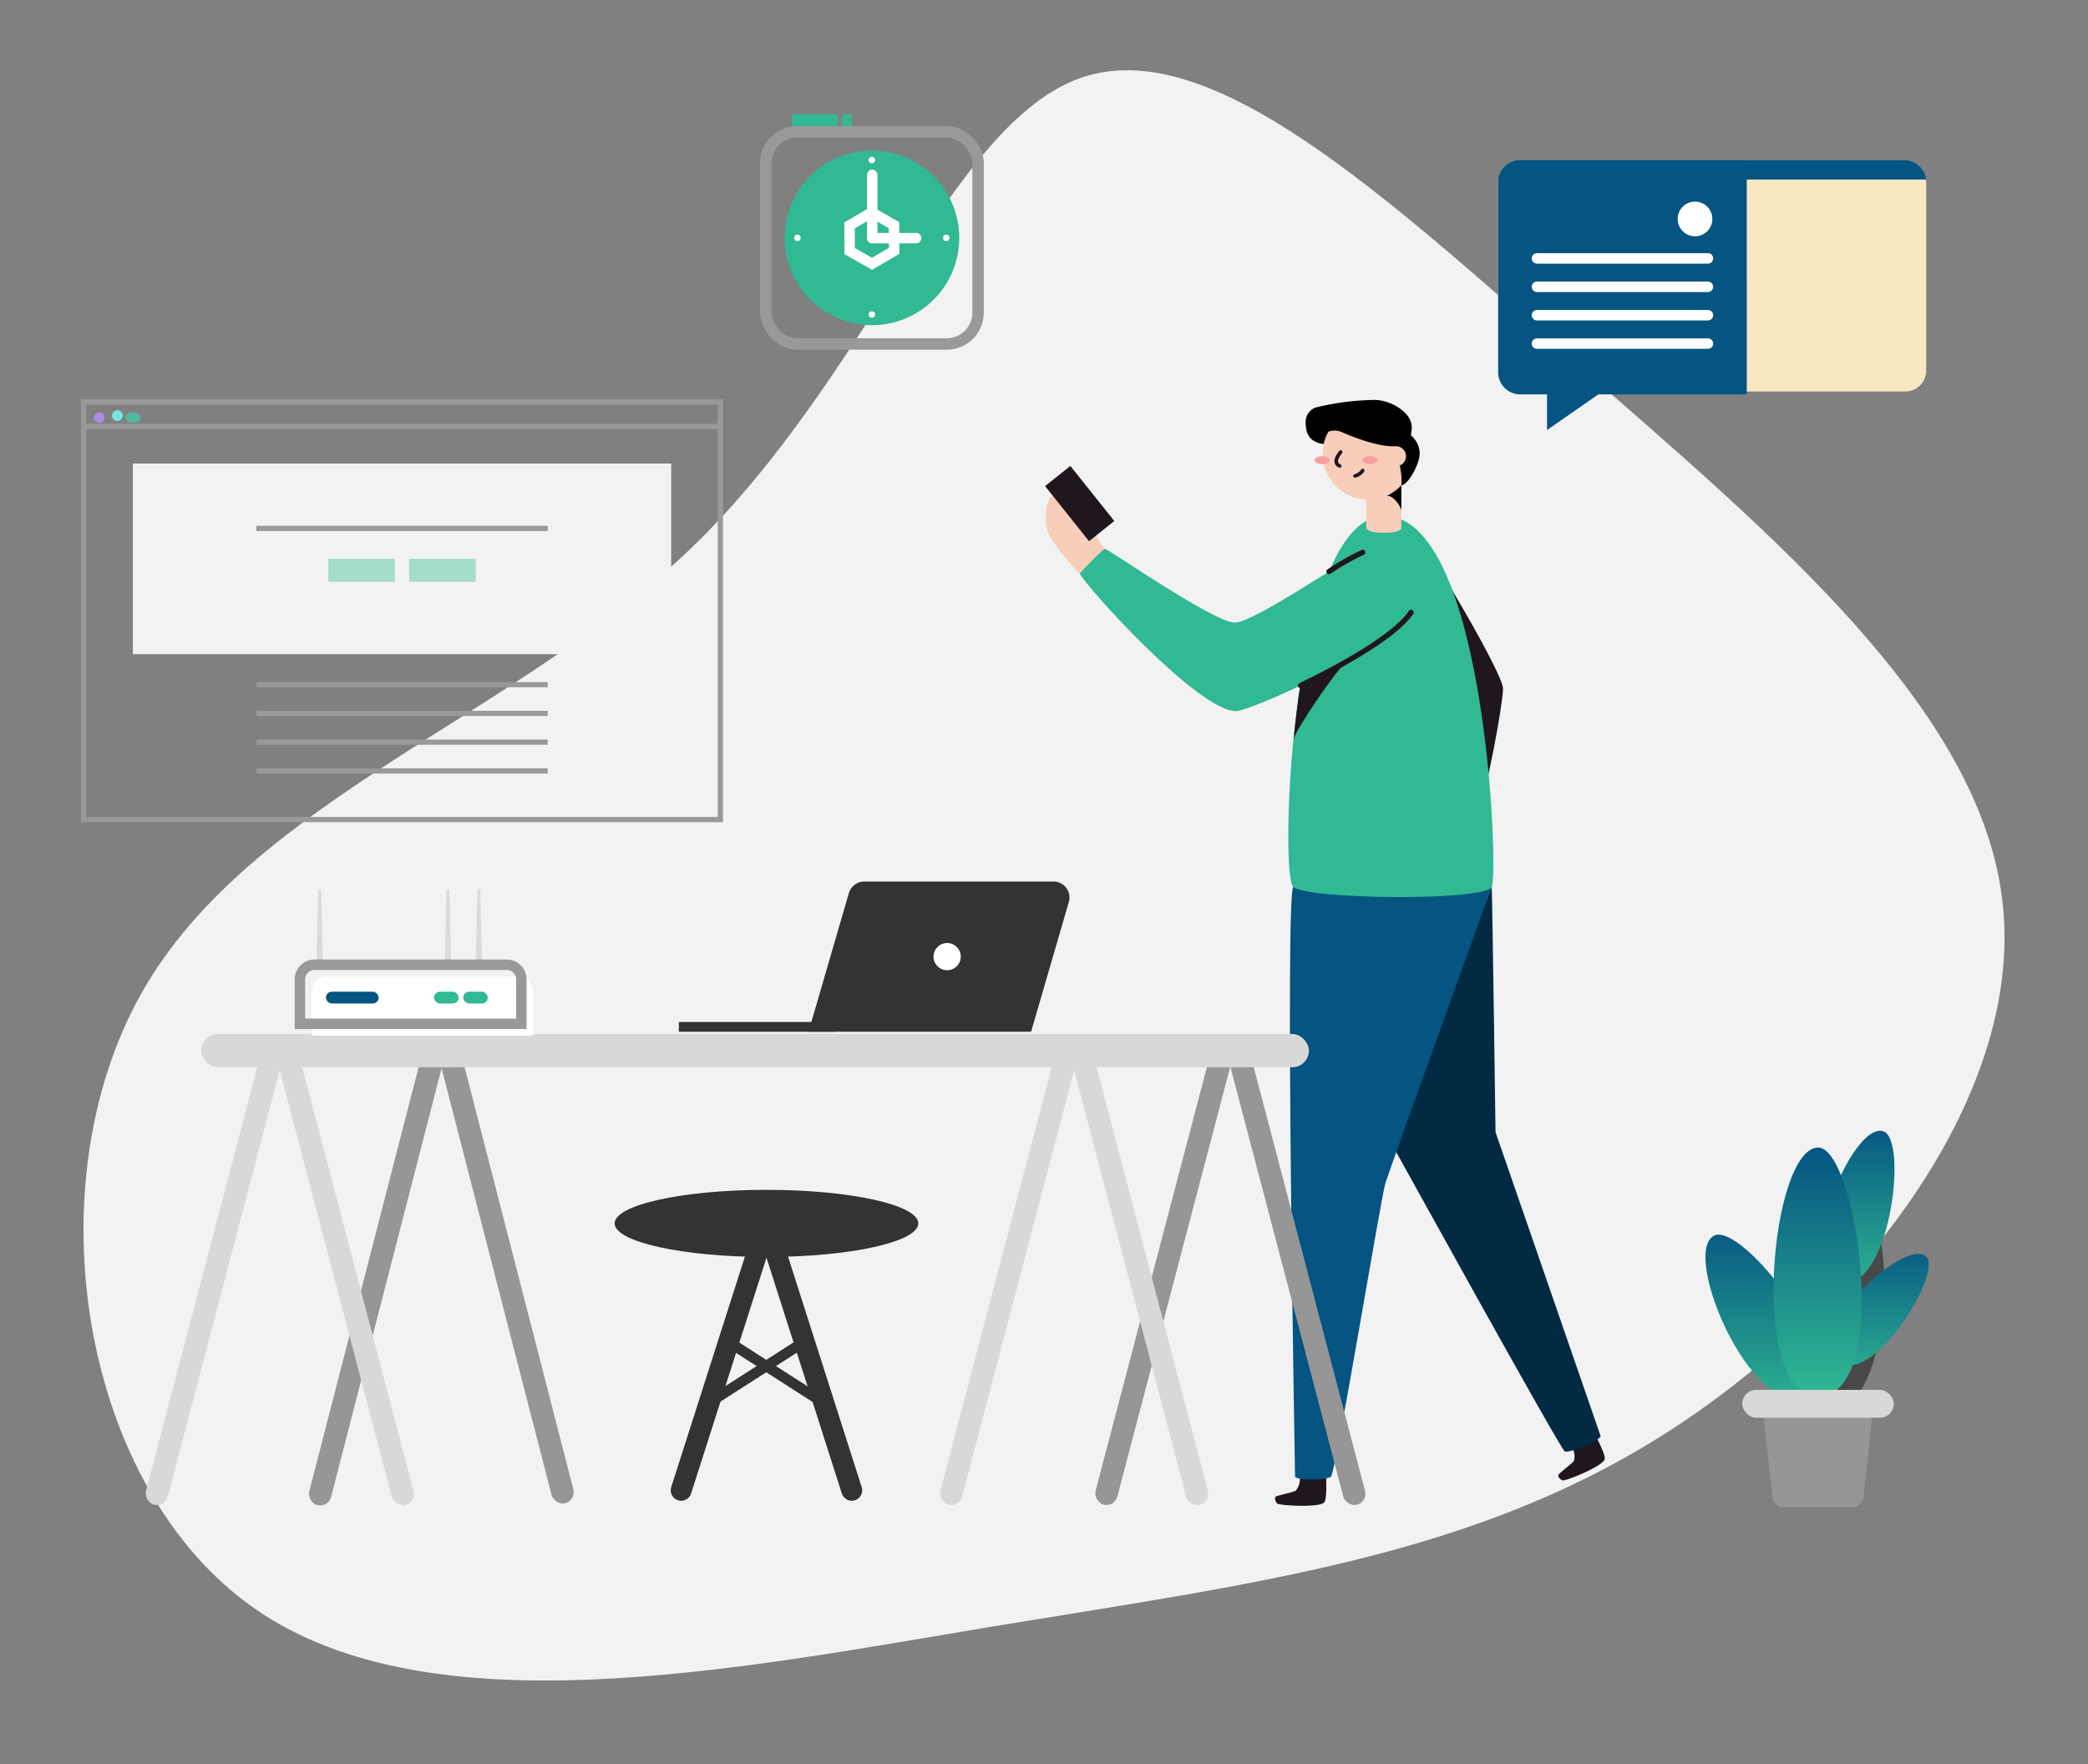 <svg xmlns="http://www.w3.org/2000/svg" xmlns:xlink="http://www.w3.org/1999/xlink" width="400" height="338" viewBox="0 0 400 338"><rect x="0" y="0" width="400" height="338" fill="#808080" stroke="none"/><defs><linearGradient id="a" x1="0.5" x2="0.5" y2="1" gradientUnits="objectBoundingBox"><stop offset="0" stop-color="#055482"/><stop offset="1" stop-color="#30b992"/></linearGradient><clipPath id="f"><rect width="400" height="338"/></clipPath></defs><g id="e" clip-path="url(#f)"><path d="M286.669,113.4c36.978,32.362,77.448,65.906,81.392,103.295,4.046,37.487-28.61,78.825-65.6,102.011s-78.335,28.213-128.059,36.4C124.777,363.4,66.866,374.94,33.346,351.758s-42.719-81.1-21.805-118.08,72-52.987,105.54-85.447c33.543-32.358,49.524-81.093,74.288-89.779,24.764-8.779,58.308,22.594,95.3,54.952" transform="translate(15.608 -43.5)" fill="#f2f2f2"/><g transform="translate(287 30.704)"><rect width="82" height="44" rx="4" transform="translate(0 0.296)" fill="#f8e7c1"/><path d="M47.629,0H4.231A4.241,4.241,0,0,0,0,4.231V40.618a4.241,4.241,0,0,0,4.231,4.231h43.4Z" fill="#055482"/><path d="M82.264,3.687A4.231,4.231,0,0,0,78.084,0H4.48A4.231,4.231,0,0,0,.3,3.687Z" transform="translate(-0.264)" fill="#055482"/><path d="M77.5,361.5v7.978L88.97,361.5Z" transform="translate(-68.131 -317.8)" fill="#055482"/><line x2="32.76" transform="translate(7.434 18.798)" fill="none" stroke="#fff" stroke-linecap="round" stroke-miterlimit="10" stroke-width="2"/><line x2="32.76" transform="translate(7.434 24.238)" fill="none" stroke="#fff" stroke-linecap="round" stroke-miterlimit="10" stroke-width="2"/><line x2="32.76" transform="translate(7.434 29.678)" fill="none" stroke="#fff" stroke-linecap="round" stroke-miterlimit="10" stroke-width="2"/><line x2="32.76" transform="translate(7.434 35.117)" fill="none" stroke="#fff" stroke-linecap="round" stroke-miterlimit="10" stroke-width="2"/><circle cx="3.324" cy="3.324" r="3.324" transform="translate(34.392 7.918)" fill="#fff"/></g><g transform="translate(200.21 76.609)"><g transform="translate(-0.003)"><path d="M114.816,491.82c0,.621.18,4.27-.348,4.882-.952,1.107-8.662.6-9.022.243s-.583-1.12-.256-1.338,3.389-.839,3.8-1.128a3.451,3.451,0,0,0,.768-2.643" transform="translate(-60.974 -285.526)" fill="#1f161e"/><path d="M241.5,472.9c.264.558,1.984,3.775,1.766,4.559-.386,1.409-7.575,4.241-8.058,4.069s-1-.763-.8-1.1,2.705-2.2,2.961-2.643a3.471,3.471,0,0,0-.419-2.718" transform="translate(-136.059 -274.543)" fill="#1f161e"/><path d="M177.242,222.4c.13,3.1.721,46.978.721,46.978L198.1,327.61c-.587,1.376-6.086,3.242-6.871,2.936s-33.317-59.218-33.317-59.218" transform="translate(-91.673 -129.114)" fill="#022b43"/><path d="M112.478,221.4c-1.653,1.091.323,113,.323,113,.667.776,5.99.663,6.879,0s9.538-53.333,10.428-56.231S150.484,221.4,150.484,221.4,114.931,219.785,112.478,221.4Z" transform="translate(-64.915 -128.119)" fill="#055482"/><path d="M6.8,57.433C5.715,56.674,1.126,51.1.585,49.22s-.948-8.943,4.4-7.336S7.925,49.153,11.7,52.722" transform="translate(-0.164 -24.179)" fill="#f8cdba"/><rect width="6.195" height="13.498" transform="translate(0 16.513) rotate(-38.6)" fill="#1f161e"/><path d="M173.89,68.05c1.317,1.225,14.786,23.909,14.786,26.748s-3.108,20.062-4.895,23.737S173.89,68.05,173.89,68.05Z" transform="translate(-100.951 -39.506)" fill="#1f161e"/><path d="M129.5,53c19.387,0,21.92,68.32,20.553,71.067s-35.267,2.429-38.015,0S111.673,53,129.5,53Z" transform="translate(-64.488 -30.769)" fill="#30b992"/><path d="M146.69,47.154c0,1.216,6.711,1.309,6.711,0V39H146.69Z" transform="translate(-85.16 -22.641)" fill="#f8cdba"/><path d="M158.646,43.766c0-.726-1.678-3.23-2.936-2.806,1.581-.558,2.361-2.462,2.936-2.072Z" transform="translate(-90.396 -22.546)"/><circle cx="8.729" cy="8.729" r="8.729" transform="translate(53.179 1.644)" fill="#f8cdba"/><ellipse cx="1.455" cy="0.759" rx="1.455" ry="0.759" transform="translate(51.627 10.784)" fill="#fa9e9f"/><ellipse cx="1.455" cy="0.759" rx="1.455" ry="0.759" transform="translate(60.78 10.784)" fill="#fa9e9f"/><path d="M133.806,23.77c-.268.39-1.678,2.022-.193,2.68" transform="translate(-77.179 -13.8)" fill="none" stroke="#1f161e" stroke-linecap="round" stroke-miterlimit="10" stroke-width="0.69"/><path d="M141.56,33.272a2.513,2.513,0,0,0,1.468-1.032" transform="translate(-82.181 -18.717)" fill="none" stroke="#1f161e" stroke-linecap="round" stroke-miterlimit="10" stroke-width="0.69"/><path d="M139.335,5.285c0-3.028-4.224-5.285-7.164-5.285a50.672,50.672,0,0,0-11.325,1.472A2.986,2.986,0,0,0,119,4.266c0,2.357.839,3.825,3.456,4.194a8.133,8.133,0,0,1,.914-2.366,3.288,3.288,0,0,1,2.257-.038c.663.231,6.2,2.84,10.3,2.84.545.768,1.745,5.453,1.393,7.441,1.2.071,3.41-3.834,3.523-5.872A4.488,4.488,0,0,0,139.163,6.8C139.217,6.359,139.335,5.524,139.335,5.285Z" transform="translate(-69.084)"/><circle cx="1.921" cy="1.921" r="1.921" transform="translate(65.305 8.867)" fill="#f8cdba"/><path d="M79.289,80.181c-4.807,7.345-30.8,18.93-33.531,18.93-7.252,0-28.724-23.829-29.949-26.371,1.414-1.51,4.425-4.71,4.895-4.71s20.91,14.127,24.773,14.127S67.65,69.276,70.032,68.7" transform="translate(-9.177 -39.495)" fill="#30b992"/><path d="M129.64,73.307a45.849,45.849,0,0,1,6.476-3.687" transform="translate(-75.261 -40.418)" fill="none" stroke="#1f161e" stroke-linecap="round" stroke-linejoin="round" stroke-width="1"/><path d="M116.67,111.042c8.389-4.031,18.376-9.744,21.174-14.022" transform="translate(-67.731 -56.325)" fill="none" stroke="#1f161e" stroke-linecap="round" stroke-linejoin="round" stroke-width="1"/><path d="M113.44,134.365c.172-1.64,8.67-14.11,10.31-15.075-1.741.969-8.33,4.312-8.955,4.681C114.43,124.948,113.44,134.365,113.44,134.365Z" transform="translate(-65.856 -69.254)" fill="#1f161e"/></g></g><g transform="translate(27.395 198.075)"><g transform="translate(0)"><rect width="4.31" height="89.054" rx="2.155" transform="matrix(-0.967, 0.254, -0.254, -0.967, 234.658, 89.626)" fill="#969696"/><rect width="4.31" height="89.054" rx="2.155" transform="matrix(0.967, 0.254, -0.254, 0.967, 204.556, 3.501)" fill="#969696"/><rect width="4.31" height="89.054" rx="2.155" transform="matrix(0.967, 0.254, -0.254, 0.967, 174.828, 3.504)" fill="#d8d8d8"/><rect width="4.31" height="89.054" rx="2.155" transform="matrix(-0.967, 0.254, -0.254, -0.967, 204.553, 89.629)" fill="#d8d8d8"/><rect width="4.317" height="89.205" rx="2.158" transform="translate(53.574 3.339) rotate(14.452)" fill="#969696"/><rect width="4.317" height="89.205" rx="2.158" transform="translate(82.991 89.339) rotate(165.548)" fill="#969696"/><rect width="212.21" height="6.376" rx="3.188" transform="translate(11.148)" fill="#d8d8d8"/><rect width="4.31" height="89.054" rx="2.155" transform="matrix(0.967, 0.254, -0.254, 0.967, 22.643, 3.509)" fill="#d8d8d8"/><rect width="4.31" height="89.054" rx="2.155" transform="matrix(-0.967, 0.254, -0.254, -0.967, 52.372, 89.63)" fill="#d8d8d8"/></g></g><g transform="translate(56.457 170.308)"><g transform="translate(1 0.001)"><path d="M51.806,356.63H88.614a2.806,2.806,0,0,1,2.806,2.806v8.515H49v-8.515a2.806,2.806,0,0,1,2.806-2.806Z" transform="translate(-46.745 -339.876)" fill="#fff"/><path d="M718.758,14.508l-.334-14c-.016-.665-.545-.665-.561,0l-.333,14Z" transform="translate(-683.869 -0.01)" fill="#dadada"/><path d="M592.758,14.508l-.334-14c-.016-.665-.545-.665-.561,0l-.333,14Z" transform="translate(-563.788 -0.01)" fill="#dadada"/><path d="M69.758,14.5,69.424.5c-.016-.666-.544-.666-.561,0l-.334,14Z" transform="translate(-65.358 -0.001)" fill="#dadada"/><path d="M3.806,308.63H40.614a2.806,2.806,0,0,1,2.806,2.806v8.515H1v-8.515a2.806,2.806,0,0,1,2.806-2.806Z" transform="translate(-1 -294.131)" fill="none" stroke="#999" stroke-miterlimit="10" stroke-width="2"/><rect width="10.1" height="2.255" rx="1.127" transform="translate(4.98 19.666)" fill="#055482"/><rect width="4.698" height="2.255" rx="1.127" transform="translate(25.697 19.666)" fill="#30b992"/><rect width="4.698" height="2.255" rx="1.127" transform="translate(31.287 19.666)" fill="#30b992"/></g></g><g transform="translate(145.609 22.873)"><g transform="translate(1.1)"><path d="M20.46.821V2.384h8.765V.821C29.225.368,28.96,0,28.64,0h-7.6C20.723,0,20.46.372,20.46.821Z" transform="translate(-15.484 -1)" fill="#30b992"/><path d="M67.61.821V2.384h1.834V.821c0-.454-.055-.821-.123-.821H67.733C67.665,0,67.61.372,67.61.821Z" transform="translate(-52.951 -1)" fill="#30b992"/><rect width="40.662" height="40.662" rx="6" transform="translate(0 2.362)" fill="none" stroke="#999" stroke-miterlimit="10" stroke-width="2.19"/><circle cx="16.723" cy="16.723" r="16.723" transform="translate(3.608 5.97)" fill="#30b992"/><path d="M96.331,99.135,92.053,96.7,87.81,99.188l.028,4.923,4.278,2.432,4.247-2.488Z" transform="translate(-71.773 -78.878)" fill="none" stroke="#fff" stroke-linecap="round" stroke-miterlimit="10" stroke-width="2"/><line y1="12.117" transform="translate(20.387 10.627)" fill="none" stroke="#fff" stroke-linecap="round" stroke-miterlimit="10" stroke-width="2"/><line x2="8.404" transform="translate(20.387 22.744)" fill="none" stroke="#fff" stroke-linecap="round" stroke-miterlimit="10" stroke-width="2"/><circle cx="0.616" cy="0.616" r="0.616" transform="translate(5.442 22.076)" fill="#fff"/><circle cx="0.616" cy="0.616" r="0.616" transform="translate(33.948 22.076)" fill="#fff"/><circle cx="0.616" cy="0.616" r="0.616" transform="translate(19.696 36.76)" fill="#fff"/><circle cx="0.616" cy="0.616" r="0.616" transform="translate(19.696 7.167)" fill="#fff"/></g></g><g transform="translate(130.045 168.87)"><g transform="translate(0 0)"><path d="M96.555,28.767H53.92l7.724-26.56A3.1,3.1,0,0,1,64.631,0h36.178a3.056,3.056,0,0,1,2.986,3.876Z" transform="translate(-29.07 0.001)" fill="#333"/><ellipse cx="2.608" cy="2.608" rx="2.608" ry="2.608" transform="translate(48.792 11.775)" fill="#fff"/><rect width="29.915" height="1.867" transform="translate(0 26.906)" fill="#333"/></g></g><g transform="translate(117.75 227.931)"><g transform="translate(0 0)"><ellipse cx="29.085" cy="6.429" rx="29.085" ry="6.429" fill="#333"/><line x1="16.342" y2="51.128" transform="translate(12.743 6.429)" fill="none" stroke="#333" stroke-linecap="round" stroke-miterlimit="10" stroke-width="4"/><line x2="16.338" y2="51.128" transform="translate(29.085 6.429)" fill="none" stroke="#333" stroke-linecap="round" stroke-miterlimit="10" stroke-width="4"/><line y1="11.678" x2="18.218" transform="translate(18.107 29.094)" fill="none" stroke="#333" stroke-linecap="round" stroke-miterlimit="10" stroke-width="2"/><line x2="18.213" y2="11.678" transform="translate(21.771 29.094)" fill="none" stroke="#333" stroke-linecap="round" stroke-miterlimit="10" stroke-width="2"/></g></g><g transform="translate(326.711 216.614)"><g transform="translate(0.003 -0.002)"><path d="M64.491,44.285c6.544,1.243,5.377,40.3-7.185,37.936C45.444,79.979,56.507,42.78,64.491,44.285Z" transform="translate(-34.161 -29.002)" fill="#484848"/><path d="M1.6,58.01C6.808,55.065,28.607,82.5,18.635,88.134,9.215,93.463-4.741,61.6,1.6,58.01Z" transform="translate(-0.003 -37.884)" fill="url(#a)"/><path d="M49.4,172.746H36.254a2.153,2.153,0,0,1-2.139-1.915l-1.66-14.91a2.153,2.153,0,0,1,2.139-2.39H51a2.149,2.149,0,0,1,2.139,2.38l-1.588,14.91a2.156,2.156,0,0,1-2.142,1.925Z" transform="translate(-21.269 -100.649)" fill="#969696"/><path d="M76.453.078c4.984,1.45,1.164,31.608-8.38,28.822C59.063,26.279,70.388-1.686,76.453.078Z" transform="translate(-42.428 0.002)" fill="url(#a)"/><path d="M87.58,68.974c3.444,2.972-10.567,25.681-17.187,19.977C64.141,83.588,83.374,65.357,87.58,68.974Z" transform="translate(-45.336 -44.907)" fill="url(#a)"/><path d="M46.434,9.34c7.46,0,14.29,47.631,0,47.631C32.939,56.971,37.352,9.34,46.434,9.34Z" transform="translate(-24.839 -6.122)" fill="url(#a)"/><rect width="29.036" height="5.332" rx="2.666" transform="translate(7.046 49.64)" fill="#d8d8d8"/></g></g><g transform="translate(15.783 76.873)"><rect width="122" height="80" transform="translate(0.217 0.127)" fill="none" stroke="#999" stroke-miterlimit="10" stroke-width="1"/><line x2="121.479" transform="translate(0.499 4.808)" fill="none" stroke="#999" stroke-miterlimit="10" stroke-width="1"/><rect width="103.115" height="36.513" transform="translate(9.68 11.927)" fill="#f2f2f2"/><line x2="55.802" transform="translate(33.337 24.352)" fill="none" stroke="#999" stroke-miterlimit="10" stroke-width="1"/><line x2="55.802" transform="translate(33.337 54.279)" fill="none" stroke="#999" stroke-miterlimit="10" stroke-width="1"/><line x2="55.802" transform="translate(33.337 59.79)" fill="none" stroke="#999" stroke-miterlimit="10" stroke-width="1"/><line x2="55.802" transform="translate(33.337 65.302)" fill="none" stroke="#999" stroke-miterlimit="10" stroke-width="1"/><line x2="55.802" transform="translate(33.337 70.813)" fill="none" stroke="#999" stroke-miterlimit="10" stroke-width="1"/><circle cx="1" cy="1" r="1" transform="translate(2.217 2.127)" fill="#ab8de5"/><circle cx="1.033" cy="1.033" r="1.033" transform="translate(5.665 1.708)" fill="#73e5e2"/><ellipse cx="1.5" cy="1" rx="1.5" ry="1" transform="translate(8.217 2.127)" fill="#50b89d"/><rect width="12.761" height="4.398" transform="translate(47.118 30.183)" fill="#a5dccc"/><rect width="12.761" height="4.398" transform="translate(62.598 30.183)" fill="#a5dccc"/></g></g></svg>